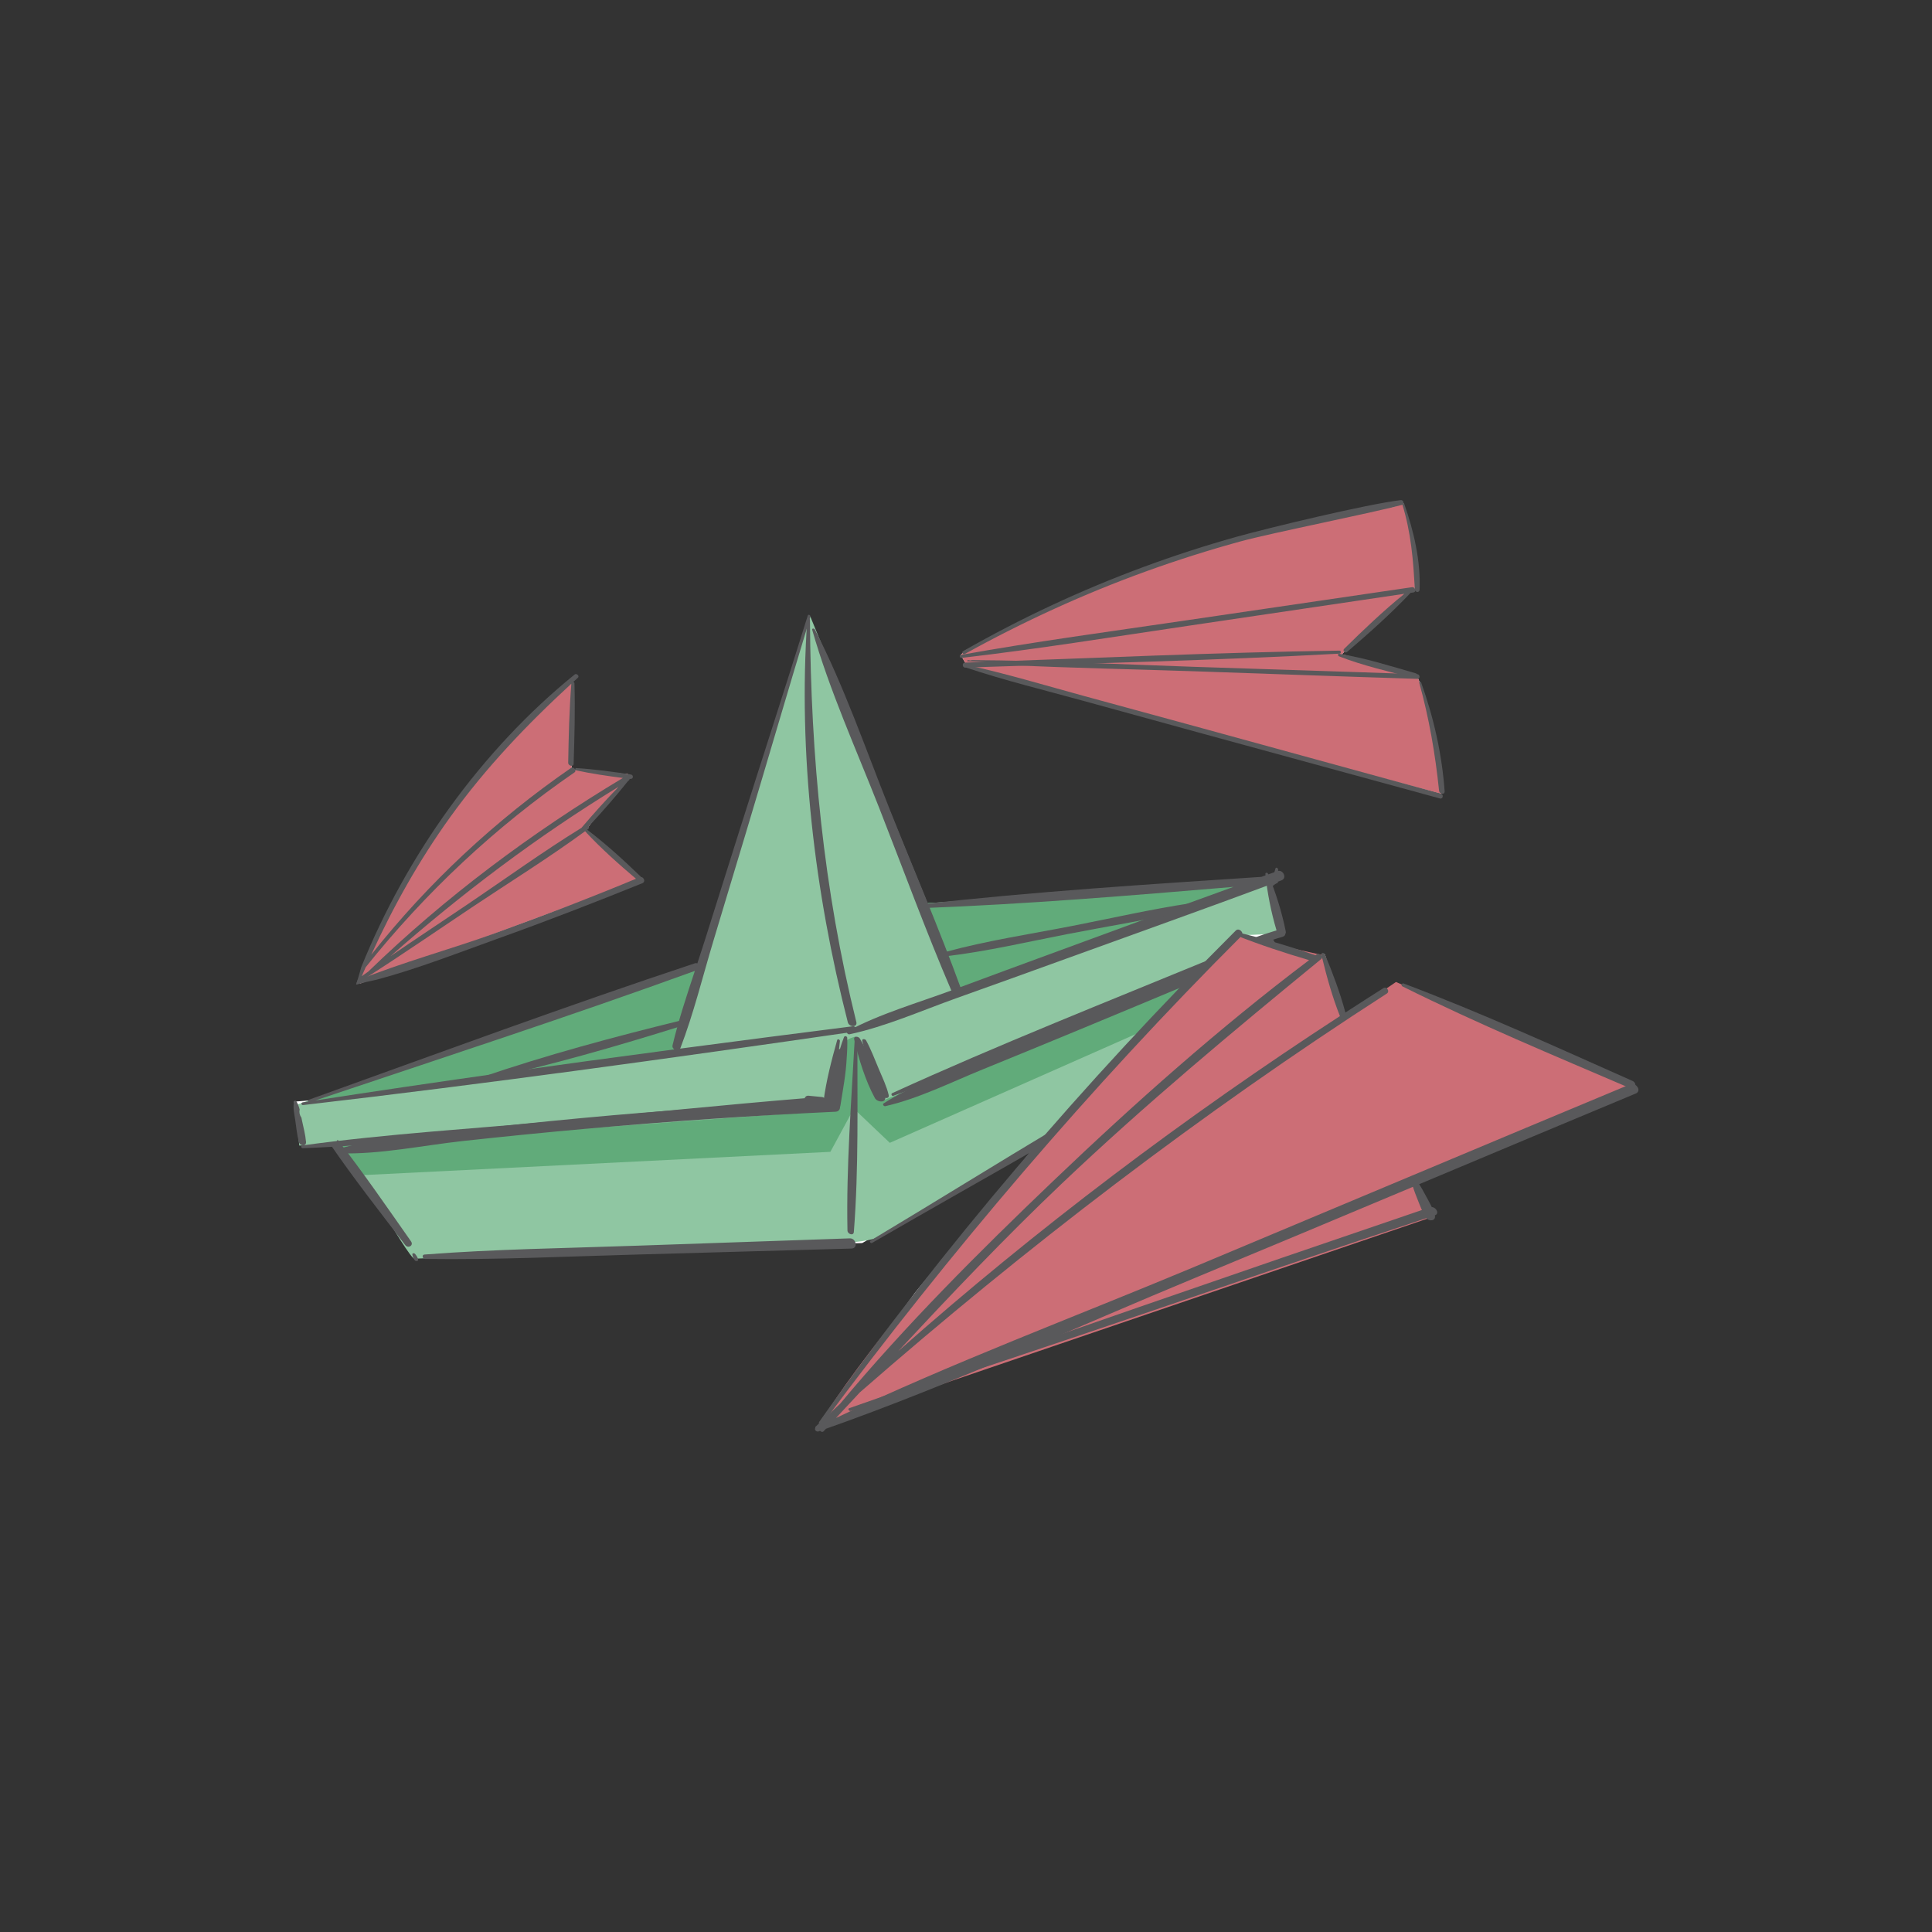 <?xml version="1.0" encoding="utf-8"?>
<!-- Generator: Adobe Illustrator 15.0.0, SVG Export Plug-In . SVG Version: 6.00 Build 0)  -->
<!DOCTYPE svg PUBLIC "-//W3C//DTD SVG 1.1//EN" "http://www.w3.org/Graphics/SVG/1.1/DTD/svg11.dtd">
<svg version="1.1" xmlns="http://www.w3.org/2000/svg" xmlns:xlink="http://www.w3.org/1999/xlink" x="0px" y="0px" width="1122px"
	 height="1122px" viewBox="0 0 1122 1122" enable-background="new 0 0 1122 1122" xml:space="preserve">
<rect x="0" y="0" width="1122" height="1122" fill="#333333" stroke="none"/>
<g id="BG">
</g>
<g id="Object">
	<g>
		<path fill="#FFFFFF" d="M209.14,571.154l163.157-60.479l-32.51-27.928l24.901-33.218l-32.808-2.487l1.067-51.007
			c0,0-52.086,41.907-72.791,77.131C239.453,508.391,213.555,546.417,209.14,571.154z"/>
		<path fill="#FFFFFF" d="M560.454,377.848c0,0,130.001-70.472,248.173-83.232l6.472-2.317l6.807,25.706l-0.288,24.225l-6.029,2.611
			l-36.321,35.104l42.639,11.562c0,0,2.585-0.476,9.685,32.038s5.244,37.417,5.244,37.417l-251.183-66.712l-23.985-7.451
			l-3.717-6.446L560.454,377.848z"/>
		<path fill="#FFFFFF" d="M818.701,574.649c4.202-0.355,128.855,54.901,128.855,54.901l-127.265,57.444l9.036,17.02L535.321,806.061
			l-59.781,22.858l55.707-78.032l71.781-87.454l-102.322,58.472l-259.555,8.199l-43.328-65.972l-22.24,1.062l-4.844-25.408
			l12.119-0.967c0,0,225.281-78.688,225.604-80.011s61.924-198.743,61.924-198.743l19.086,50.246l47.445,116.914l68.746-7.179
			l129.539-9.487l10.67,29.982l-14.604,4.105l31.252,11.591l6.91-2.037l10.195,35.561l30.491-17.636L818.701,574.649z"/>
		<g>
			<path fill="#8FC6A2" d="M470.565,357.973c-3.519,1.173-58.648,193.538-62.167,201.749l-236.937,82.107l2.346,23.459l25.805-1.173
				c0,0,37.534,66.858,41.053,66.858s246.321-9.384,251.013-9.384s12.902-1.173,16.421-2.346s96.182-55.129,96.182-55.129
				L716.886,543.3l28.151-1.173l-9.384-31.67l-197.057,14.075L470.565,357.973z"/>
			<path fill="#CC6E76" d="M209.14,571.154l163.157-60.479l-32.51-27.928l24.901-33.218l-32.808-2.487l1.067-51.007
				c0,0-52.086,41.907-72.791,77.131C239.453,508.391,213.555,546.417,209.14,571.154z"/>
			<path fill="#CC6E76" d="M560.454,377.848c0,0,130.001-70.472,248.173-83.232l6.472-2.317l6.807,25.706l-0.288,24.225
				l-6.029,2.611l-36.321,35.104l42.639,11.562c0,0,2.585-0.476,9.685,32.038s5.244,37.417,5.244,37.417l-251.183-66.712
				l-23.985-7.451l-3.717-6.446L560.454,377.848z"/>
			<path fill="#CC6E76" d="M716.886,543.3c0,0-198.229,209.959-241.628,285.028L833.009,706.34l-11.729-18.767l130.198-55.129
				l-140.755-62.167l-29.324,19.94l-11.729-35.188L716.886,543.3z"/>
			<path fill="#61AB7A" d="M175.897,640.693c3.137-1.046,232.501-80.972,232.501-80.972l-15.026,50.651L175.897,640.693z"/>
			<polygon fill="#61AB7A" points="538.597,524.532 557.523,574.823 727.948,514.182 			"/>
			<path fill="#61AB7A" d="M209.355,682.515l272.888-13.592l13.592-25.093l20.911,19.865l153.695-67.961l25.094-31.366
				l-184.017,75.279l-14.638-37.64c0,0-5.228,1.045-7.319,4.182c-2.091,3.137-6.273,38.686-6.273,38.686l-287.526,20.911
				L209.355,682.515z"/>
		</g>
		<g>
			<g>
				<g>
					<path fill="#59595B" d="M717.687,540.395c-88.346,88.25-169.91,183.376-241.981,285.392c-0.725,1.026,1.119,2.133,1.862,1.134
						c74.402-100.052,155.155-195.117,243.346-283.3C722.847,541.686,719.517,538.565,717.687,540.395z"/>
					<path fill="#59595B" d="M946.716,629.706c-73.174,30.462-181.023,75.878-254.145,106.467
						c-68.85,28.802-139.589,55.202-207.046,87.299c4.624-4.959,9.246-9.917,13.857-14.88
						c96.558-84.324,198.106-162.083,306.007-231.58c1.979-1.275-0.121-4.334-1.943-3.182c-7.397,4.682-14.764,9.419-22.113,14.186
						c-3.053-11.457-7.356-22.9-11.903-33.815c-0.461-1.107-2.354-1.038-2.022,0.356c0.044,0.185,0.095,0.371,0.139,0.556
						c-0.562-0.937-1.981-1.565-3.019-0.791c-0.188,0.14-0.371,0.287-0.559,0.426c-0.009-0.003-0.014-0.009-0.022-0.012
						c-15.021-5.129-30.388-9.786-45.835-13.437c-1.355-0.321-1.663,1.362-0.457,1.84c13.896,5.506,28.237,10.236,42.598,14.448
						c-52.159,39.351-101.515,83.283-148.705,128.363c-42.955,41.036-85.585,83.614-123.738,129.362
						c-4.717,4.373-9.435,8.746-14.107,13.165c-0.284,0.268-0.314,0.586-0.218,0.876c-0.736,0.891,0.616,2.367,1.84,1.94
						c0.314-0.11,0.627-0.225,0.941-0.335c0.521,0.572,1.458,0.881,2.007,0.294c0.468-0.501,0.933-1.003,1.401-1.504
						c73.181-25.806,144.429-58.678,216.091-88.349c35.986-14.899,80.314-33.482,124.779-52.144c0.737,2.377,1.675,4.712,2.58,6.998
						c1.467,3.702,2.916,7.825,5.213,11.091c1.565,2.225,5.789,1.738,4.948-1.551c-0.994-3.885-3.224-7.604-5.115-11.122
						c-1.253-2.327-2.523-4.707-3.972-6.95c44.813-18.809,89.539-37.597,125.78-52.675
						C953.647,633.521,950.041,628.321,946.716,629.706z M616.473,687.518c48.32-45.914,99.227-88.304,150.749-130.502
						c0.382-0.312,0.521-0.673,0.541-1.034c2.751,11.417,6.031,23.073,10.339,33.974c0.018,0.046,0.054,0.076,0.075,0.12
						c-89.934,58.529-176.149,123.418-256.532,194.593C552.492,751.574,583.573,718.779,616.473,687.518z"/>
					<path fill="#59595B" d="M948.092,627.753c-43.9-19.506-87.971-39.647-132.93-56.593c-1.084-0.409-1.726,1.172-0.7,1.683
						c43.229,21.526,88.17,40.235,132.552,59.247C950.026,633.38,950.839,628.974,948.092,627.753z"/>
					<path fill="#59595B" d="M830.43,701.12c-119.629,40.684-217.999,74.845-337.239,116.667c-1.137,0.398-0.023,1.934,0.984,1.609
						c120.573-38.687,218.911-73.779,339.111-113.602C836.547,704.714,833.398,700.11,830.43,701.12z"/>
				</g>
				<g>
					<path fill="#59595B" d="M824.427,342.451c0.658-16.746-3.376-34.014-8.872-49.714c-0.085-0.242-0.264-0.379-0.456-0.439
						c0.174-0.869-0.55-1.985-1.632-1.857c-19.34,2.281-76.681,16.082-95.396,21.317c-18.227,5.099-36.238,10.938-53.989,17.505
						c-36.228,13.402-71.265,29.741-104.797,48.912c-0.951,0.543-0.035,2.196,0.925,1.665
						c33.994-18.812,69.413-35.067,105.97-48.238c17.743-6.393,35.738-12.103,53.926-17.095c18.6-5.105,75.531-16.322,94.122-21.309
						c0.089-0.023,0.143-0.073,0.218-0.107c4.971,16.211,6.366,32.307,7.172,49.137C821.705,344.039,824.348,344.46,824.427,342.451
						z"/>
					<path fill="#59595B" d="M588.053,386.319c35.23,1.664,70.554,2.324,105.779,3.526c43.121,1.473,86.241,3.058,129.366,4.401
						c1.717,0.054,1.474-2.642-0.086-2.698c-43.116-1.552-86.242-2.862-129.363-4.285c-43.077-1.422-86.248-3.703-129.351-3.901
						c-0.271-0.001-0.463,0.101-0.585,0.255c-0.46-0.078-0.919-0.16-1.378-0.238c-0.527-0.089-0.757,0.244-0.77,0.647
						C570.479,384.199,579.277,385.096,588.053,386.319z"/>
					<path fill="#59595B" d="M820.039,341.003c-43.724,6.392-87.44,12.83-131.157,19.269
						c-43.647,6.429-87.505,12.283-130.933,20.079c-1.07,0.192-0.511,1.838,0.476,1.724c43.891-5.091,87.632-12.148,131.34-18.604
						c41.943-6.195,83.886-12.394,125.823-18.63c-12.183,9.897-23.931,21.066-35.019,32.006c-1.01,0.996,0.56,2.778,1.68,1.821
						c12.599-10.767,25.515-22.261,36.932-34.359c0.567-0.084,1.134-0.167,1.7-0.252
						C822.754,343.777,821.812,340.743,820.039,341.003z"/>
					<path fill="#59595B" d="M777.892,377.848c-72.501,1.052-145.029,4.447-217.492,6.956c-1.837,0.064-1.581,2.957,0.093,2.898
						c72.464-2.509,145.054-4.14,217.454-8.105C779.045,379.537,778.913,377.833,777.892,377.848z"/>
					<path fill="#59595B" d="M822.137,390.999c-14.506-4.15-29.518-8.946-44.427-11.316c-0.891-0.142-0.791,1.203-0.131,1.46
						c14.051,5.469,29.34,8.953,43.934,12.723C823.427,394.359,823.853,391.489,822.137,390.999z"/>
					<path fill="#59595B" d="M836.834,460.96l-139.035-38.152c-22.716-6.233-45.45-12.399-68.177-18.593
						c-22.722-6.192-45.459-13.124-68.489-18.067c-0.896-0.192-0.867,1.289-0.137,1.533c22.299,7.457,45.357,13.065,68.024,19.301
						c23.168,6.373,46.33,12.772,69.51,19.105l137.705,37.621C838.068,464.209,838.479,461.411,836.834,460.96z"/>
					<path fill="#59595B" d="M838.965,459.469c-1.541-21.563-6.375-42.82-13.65-63.142c-0.249-0.695-1.294-0.563-1.076,0.222
						c5.714,20.583,9.305,41.434,11.496,62.664C835.944,461.247,839.131,461.794,838.965,459.469z"/>
				</g>
				<g>
					<path fill="#59595B" d="M366.341,449.779c-10.424-1.59-21.117-3.06-31.645-3.713c-0.889-0.055-0.721,1.186,0.016,1.344
						c8.852,1.899,17.979,3.238,27.006,4.395c-53.136,31.851-103.27,69.235-147.786,112.388c-1.277,0.896-2.547,1.803-3.82,2.705
						c0.753-1.733,1.513-3.464,2.272-5.193c34.679-43.388,75.372-81.583,121.191-113.095c1.714-1.179-0.452-3.656-2.008-2.581
						c-43.822,30.27-82.966,66.729-115.964,108.438c12.773-28.009,27.808-54.851,45.843-79.921
						c20.575-28.599,44.513-53.717,70.358-77.466c-1.208,15.226-1.56,30.646-1.828,45.912c-0.031,1.792,3.089,2.554,3.152,0.628
						c0.513-15.567,0.937-31.293,0.483-46.864c-0.011-0.374-0.314-0.621-0.666-0.721c0.898-0.823,1.794-1.648,2.697-2.468
						c1.071-0.972-0.833-2.728-1.871-1.887c-54.249,43.937-97.746,105.089-123.961,169.969c-0.918,3.389-1.939,6.759-2.992,10.12
						c0.771-0.211,1.544-0.416,2.32-0.615c1.385-1.265,2.771-2.528,4.159-3.79c20.424-13.047,40.403-26.834,60.552-40.289
						c21.96-14.665,44.623-28.721,65.936-44.328c9.28,10.035,19.912,19.426,30.316,28.239c1.47,1.246,3.297-0.667,1.862-2.046
						c-9.74-9.359-20.137-18.928-30.956-27.077c0.183-0.136,0.371-0.266,0.554-0.401c0.597-0.441,0.589-1.045,0.301-1.524
						c7.912-8.497,15.658-17.3,22.882-26.386c0.092-0.055,0.184-0.112,0.276-0.168c0.412-0.247,0.574-0.574,0.596-0.913
						c0.041-0.051,0.082-0.101,0.122-0.151c0.087,0.011,0.175,0.022,0.262,0.033C367.862,452.581,368.122,450.051,366.341,449.779z
						 M337.777,480.66c-0.023,0.027-0.024,0.056-0.044,0.084c-22.386,13.785-43.867,29.356-65.643,44.068
						c-15.08,10.188-30.295,20.219-45.328,30.5c41.434-36.463,85.406-69.658,132.591-98.471
						C351.886,464.518,344.687,472.542,337.777,480.66z"/>
					<path fill="#59595B" d="M371.461,509.461c-27.66,11.53-55.634,22.306-83.825,32.467c-26.411,9.521-54.033,16.931-80.071,27.473
						c-0.242,0.79-0.488,1.578-0.735,2.366c3.974-1.088,8.024-1.994,12.053-2.856c23.776-6.341,47.23-15.573,70.159-23.787
						c28.22-10.109,56.166-20.937,83.952-32.179C375.378,511.98,373.587,508.574,371.461,509.461z"/>
				</g>
				<path fill="#59595B" d="M738.82,514.729c0.553-0.387,1.121-0.752,1.636-1.198c0.55-0.402,1.102-0.653,1.651-0.843
					c0.115-2.601,0.188-5.2,0.154-7.793c-0.01-0.714-1.254-1.487-1.543-0.536c-1.087,3.568-1.996,7.197-2.784,10.864
					C738.232,515.063,738.522,514.889,738.82,514.729z"/>
				<path fill="#59595B" d="M175.038,649.03c-0.02-0.028-0.041-0.054-0.06-0.082c-1.077-1.565-1.289-3.167-0.954-4.606
					c-0.427-1.605-0.972-3.166-1.793-4.604c-0.346-0.606-1.319-0.808-1.492,0.048c-0.719,3.563,0.232,7.388,0.755,10.948
					c0.611,4.165,0.982,8.442,2.085,12.506c0.63,2.322,4.385,2.76,4.139-0.134c-0.358-4.199-1.502-8.372-2.365-12.497
					C175.243,650.086,175.14,649.56,175.038,649.03z"/>
				<g>
					<path fill="#59595B" d="M495.301,596.002c-33.437,4.238-66.894,8.557-100.345,12.979c0.047-0.086,0.119-0.138,0.157-0.236
						c7.752-20.237,12.976-41.72,19.232-62.468c6.297-20.88,12.576-41.766,18.851-62.652
						c12.554-41.786,24.721-83.704,37.418-125.442c0.272-0.894-1.2-1.676-1.497-0.726c-13.156,42.184-26.857,84.215-40.162,126.356
						c-6.553,20.755-13.099,41.512-19.63,62.274c-1.403,4.46-2.866,8.921-4.34,13.385c-0.407-0.167-0.857-0.235-1.34-0.075
						c-75.225,24.931-149.757,52.494-224.34,79.289c-0.505,0.182-0.536,0.66-0.33,1.029c-1.084,0.169-2.171,0.329-3.255,0.498
						c-1.044,0.162-0.708,1.669,0.251,1.559c106.75-12.381,213.486-27.188,319.841-42.584
						C497.961,598.878,497.25,595.755,495.301,596.002z M403.542,563.847c-4.75,14.331-9.527,28.72-12.991,43.314
						c-0.222,0.938,0.308,1.753,1.077,2.26c-69.607,9.221-139.188,18.947-208.507,29.662
						C256.673,614.418,330.622,590.313,403.542,563.847z"/>
					<path fill="#59595B" d="M558.17,574.372c-12.829-35.238-27.708-69.85-41.605-104.682
						c-13.816-34.628-26.288-70.982-43.357-104.148c-0.346-0.672-1.802-0.74-1.521,0.248c10.032,35.197,25.6,69.514,38.961,103.566
						c13.944,35.536,27.099,71.569,42.157,106.646C554.229,579.32,559.537,578.127,558.17,574.372z"/>
					<path fill="#59595B" d="M497.313,593.547c-19.118-77.137-26.458-154.114-26.928-233.482c-0.005-0.882-1.483-1.374-1.555-0.339
						c-5.413,77.804,4.257,158.543,23.537,233.98C493.095,596.554,498.118,596.796,497.313,593.547z"/>
					<path fill="#59595B" d="M741.894,505.878c-3.13,1.109-6.25,2.247-9.377,3.364c-65.849,4.336-132.072,8.536-197.624,15.94
						c-1.511,0.17-1.001,2.268,0.357,2.217c60.328-2.273,120.811-7.257,181.041-12.336c-33.844,12.226-67.576,24.78-101.373,37.122
						c-20.515,7.491-40.998,15.066-61.47,22.671c-20.218,7.511-42.159,13.753-61.197,23.954c-1.122,0.601,0.128,2.055,1.076,1.853
						c21.099-4.517,41.88-13.761,62.185-21.01c21.221-7.576,42.427-15.189,63.604-22.883c40.007-14.535,80.14-28.771,120.026-43.634
						c0.421-0.035,0.842-0.071,1.263-0.106c0.797-0.067,1.279-0.441,1.538-0.929c0.755-0.282,1.513-0.557,2.268-0.839
						C747.699,509.956,745.091,504.746,741.894,505.878z"/>
					<path fill="#59595B" d="M497.932,603.193c0.002-0.87-1.465-1.335-1.519-0.331c-1.99,37.036-5.002,74.677-4.252,111.77
						c0.042,2.083,3.518,3.3,3.711,0.808C498.752,678.319,497.823,640.412,497.932,603.193z"/>
					<path fill="#59595B" d="M238.698,720.926c-13.783-19.612-27.685-39.91-42.608-59.025c-0.795,1.59-2.384,2.56-4.14,2.873
						c13.719,19.962,28.886,39.303,43.417,58.324C237.024,725.266,240.368,723.302,238.698,720.926z"/>
					<path fill="#59595B" d="M493.535,719.168c-41.193,1.378-82.384,2.799-123.574,4.262c-41.086,1.461-82.439,1.962-123.434,5.131
						c-1.777,0.137-1.13,2.541,0.413,2.563c41.225,0.587,82.635-1.476,123.845-2.581c41.236-1.107,82.471-2.257,123.705-3.45
						C498.547,724.976,497.16,719.047,493.535,719.168z"/>
					<path fill="#59595B" d="M616.301,654.373c0.676-0.772,1.378-1.523,2.065-2.287c-0.989,0.595-1.976,1.198-2.966,1.79
						c-36.764,21.994-73.155,44.625-109.906,66.625c-0.838,0.502,0.182,1.765,0.977,1.304
						c33.627-19.496,67.548-38.509,101.235-57.92C610.39,660.559,613.224,657.364,616.301,654.373z"/>
					<path fill="#59595B" d="M746.681,540.855c-2.255-11.311-5.918-22.863-10.317-33.499c-0.316-0.767-1.582-0.7-1.487,0.243
						c1.091,10.944,3.304,22.132,6.463,32.706c-4.871,1.457-9.679,3.063-14.411,4.866c0.657,0.506,1.221,1.131,1.644,1.848
						c0.629-0.12,1.292-0.131,1.979,0.002c0.921,0.179,1.781,0.376,2.61,0.596c0.009-0.065,0.018-0.131,0.026-0.196
						c3.989-1.05,7.954-2.205,11.899-3.47c0.858-0.275,1.255-0.851,1.323-1.494C746.685,542.049,746.813,541.52,746.681,540.855z"/>
					<path fill="#59595B" d="M516.091,635.891c-1.234-5.214-3.666-10.157-5.737-15.089c-2.336-5.562-4.486-11.292-7.375-16.592
						c-0.521-0.956-2.601-1.126-2.229,0.363c1.282,5.153,3.283,10.103,5.082,15.093c2.017,5.597,3.742,11.617,6.645,16.813
						C513.331,638.012,516.668,638.328,516.091,635.891z"/>
					<path fill="#59595B" d="M702.587,558.972c0.741-0.937,1.508-1.844,2.29-2.734c-62.399,25.714-125.361,50.585-186.711,78.594
						c-0.969,0.442-0.267,1.901,0.672,1.562c59.902-21.716,118.872-46.428,177.946-70.474
						C698.646,563.501,700.596,561.167,702.587,558.972z"/>
					<path fill="#59595B" d="M486.197,604.01c-3.238,11.545-6.393,23.59-7.926,35.48c-0.252,1.949,3.289,3.544,3.842,1.334
						c2.943-11.759,4.442-24.222,5.662-36.268C487.854,603.768,486.455,603.093,486.197,604.01z"/>
					<path fill="#59595B" d="M477.307,637.087c-2.545-0.247-5.09-0.495-7.635-0.742c-1.319-0.128-2.091,0.57-2.362,1.444
						c-47.113,3.86-94.171,8.763-141.245,13.042c-50.084,4.553-100.646,7.564-150.482,14.362c-1.102,0.15-0.741,1.668,0.263,1.628
						c50.316-1.999,100.682-7.823,150.853-12.062c50.237-4.244,100.583-7.771,150.764-12.618
						C480.474,641.851,480.186,637.367,477.307,637.087z"/>
					<path fill="#59595B" d="M395.409,592.646c-38.72,9.483-78.287,20.102-115.993,33.048c-1.114,0.382-0.277,1.876,0.715,1.661
						c39.023-8.481,78.436-19.836,116.537-31.785C398.624,594.957,397.164,592.217,395.409,592.646z"/>
					<path fill="#59595B" d="M691.892,524.483c-23.384,3.496-46.608,8.858-69.819,13.366c-24.263,4.712-49.07,8.462-72.928,14.963
						c-1.458,0.397-0.6,2.637,0.725,2.478c23.451-2.817,46.739-8.285,69.912-12.794c24.341-4.735,49.059-8.61,73.164-14.415
						C695.068,527.569,693.815,524.196,691.892,524.483z"/>
					<path fill="#59595B" d="M242.809,731.35c-0.336-1.239-0.965-2.184-1.793-3.166c-0.465-0.552-1.768-0.508-1.539,0.471
						c0.283,1.209,0.642,2.304,1.416,3.282C241.451,732.642,243.133,732.546,242.809,731.35z"/>
					<path fill="#59595B" d="M491.711,614.466c0.31-3.964,0.463-7.913,0.303-11.808c-0.036-0.876-1.497-1.281-1.845-0.405
						c-0.896,2.251-1.655,4.583-2.358,6.944c-0.854,0.027-1.592,0.503-1.893,1.662c-2.38,9.195-3.313,19.039-4.456,28.495
						c-47.911,2.278-95.796,5.466-143.553,9.949c-23.984,2.252-47.957,4.723-71.878,7.576c-22.669,2.704-47.932,3.557-69.758,10.521
						c-1.468,0.469-0.51,2.337,0.696,2.376c23.625,0.767,48.524-4.603,72.019-7.158c23.96-2.606,47.938-5.013,71.945-7.144
						c48.011-4.261,96.084-7.599,144.232-9.842c1.929-0.09,2.719-1.373,2.668-2.769c0.111-0.263,0.202-0.548,0.248-0.881
						C489.494,632.977,491.298,623.606,491.711,614.466z"/>
					<path fill="#59595B" d="M514.027,636.739c-2.861-11.204-8.884-23.6-14.657-33.589c-0.787-1.362-3.787-1.701-3.278,0.533
						c2.513,11.039,6.561,24.1,11.987,34.025C509.468,640.252,515.04,640.708,514.027,636.739z"/>
					<path fill="#59595B" d="M739.823,550.643c2.163-2.374-0.734-7.152-4.066-5.74c-1.695,0.718-3.394,1.428-5.089,2.145
						C734.242,547.748,737.019,548.672,739.823,550.643z"/>
					<path fill="#59595B" d="M693.711,570.129c2.709-3.948,5.752-7.712,8.876-11.157c0.044-0.056,0.091-0.108,0.135-0.164
						c-26.816,11.236-53.666,22.395-80.448,33.714c-18.584,7.854-37.163,15.715-55.7,23.679
						c-17.691,7.601-37.141,14.089-53.366,24.567c-0.928,0.6,0.079,1.831,0.948,1.633c19.432-4.437,38.235-13.911,56.679-21.402
						c18.694-7.594,37.341-15.302,55.99-23.005C649.147,588.771,671.424,579.438,693.711,570.129z"/>
				</g>
			</g>
		</g>
	</g>
</g>
</svg>
